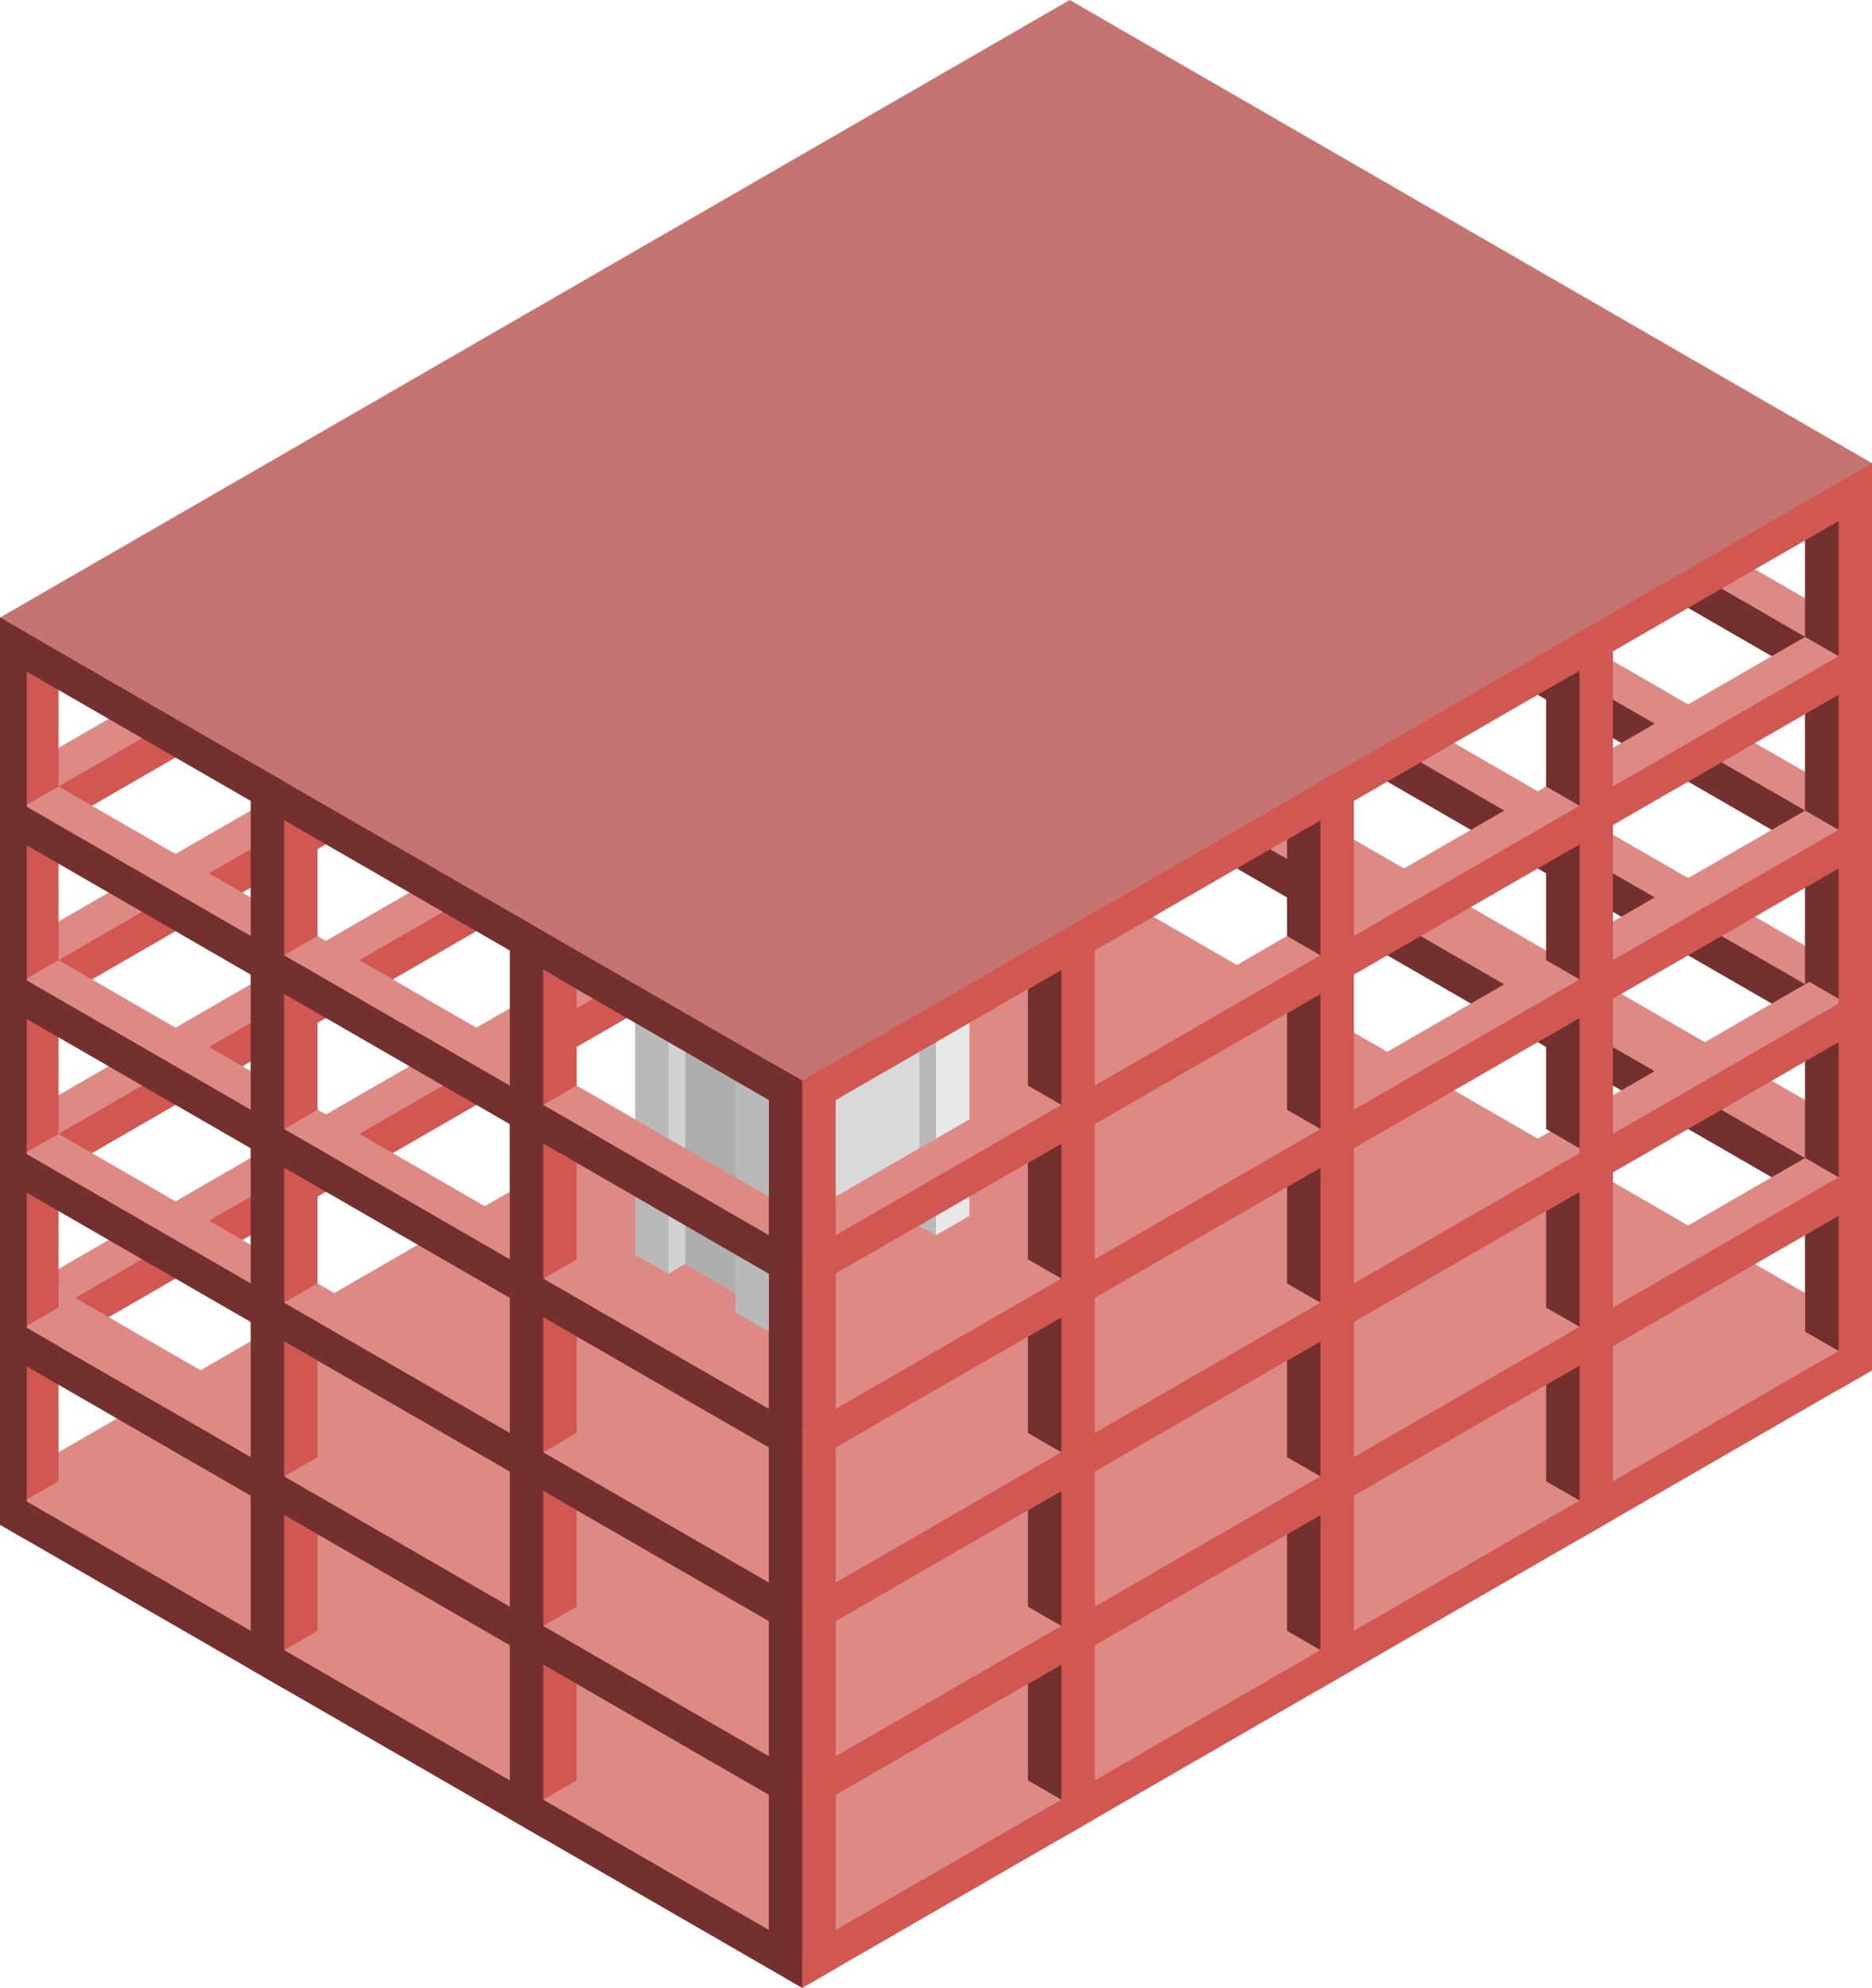 <svg id="root" xmlns="http://www.w3.org/2000/svg" viewBox="0 0 280 297.336">
  <defs>
    <style>
      .top-prim {
        fill: #dd8986;
      }

      .exterior-L-prim {
        fill: #74302f;
      }

      .exterior-R-prim {
        fill: #d15752;
      }

      .cls-1 {
        fill: #e8e8e8;
      }

      .cls-2 {
        fill: #b9b9b9;
      }

      .cls-3 {
        fill: #d1d1d1;
      }

      .cls-4 {
        fill: #aeaeae;
      }

      .cls-5 {
        fill: #d9d9d9;
      }

      .top-dark {
        fill: #c67471;
      }
    </style>
  </defs>
  <title>1Artboard 43</title>
  <g id="root-2" data-name="root">
    <path class="top-prim" d="M161.25,49.797l-155,89.489v8.66l155-89.489Z"/>
    <path class="top-prim" d="M161.25,101.758l-155,89.49v8.66l155-89.49Z"/>
    <path class="top-prim" d="M161.25,23.816l-155,89.489v8.661l155-89.49Z"/>
    <path class="top-prim" d="M161.25,75.778,6.25,165.267v8.66l155-89.489Z"/>
    <path class="exterior-L-prim" d="M83.75,178.257l-2.5,1.444-5-2.887V162.38l7.5-4.33Z"/>
    <path class="exterior-L-prim" d="M45,148.668l-2.5,1.443-5-2.886V132.791l7.5-4.33Z"/>
    <path class="exterior-L-prim" d="M45,174.649l-2.5,1.443-5-2.887V158.772l7.5-4.33Z"/>
    <path class="exterior-L-prim" d="M45,200.63l-2.5,1.443-5-2.887V184.752l7.5-4.33Z"/>
    <path class="exterior-R-prim" d="M3.75,94.541V225.889l5-2.887V91.655Z"/>
    <path class="exterior-L-prim" d="M3.75,94.541V225.889L0,223.724V92.376Z"/>
    <path class="exterior-R-prim" d="M163.75,54.127l-160,92.376v5.773l160-92.376Z"/>
    <path class="exterior-R-prim" d="M163.75,106.088l-160,92.376v5.774l160-92.376Z"/>
    <path class="exterior-R-prim" d="M163.75,28.146l-160,92.376v5.774l160-92.376Z"/>
    <path class="exterior-R-prim" d="M163.75,80.108l-160,92.376v5.773l160-92.376Z"/>
    <path class="top-prim" d="M157.5,50.518l115,66.396v8.66l-115-66.395Z"/>
    <path class="top-prim" d="M157.5,99.593l115,66.396v8.66l-115-66.395Z"/>
    <path class="top-prim" d="M157.5,24.538l115,66.395v8.66l-115-66.395Z"/>
    <path class="top-prim" d="M157.5,76.499l115,66.395v8.661l-115-66.396Z"/>
    <path class="exterior-R-prim" d="M195,155.885l2.5,1.443,5-2.886V140.008l-7.5-4.33Z"/>
    <path class="exterior-R-prim" d="M233.75,126.296l2.5,1.443,5-2.887v-14.433l-7.5-4.331Z"/>
    <path class="exterior-R-prim" d="M233.75,152.276l2.5,1.444,5-2.887V136.399l-7.5-4.33Z"/>
    <path class="exterior-R-prim" d="M233.75,178.257l2.5,1.444,5-2.887V162.38l-7.5-4.33Z"/>
    <path class="exterior-R-prim" d="M275,72.169v135.677l5-2.886V69.282Z"/>
    <path class="exterior-L-prim" d="M275,72.169V203.516l-5-2.886V69.282Z"/>
    <path class="exterior-L-prim" d="M155,54.849l120,69.282v5.773L155,60.622Z"/>
    <path class="exterior-L-prim" d="M155,106.81,275,176.092v5.774L155,112.584Z"/>
    <path class="exterior-L-prim" d="M155,28.868,275,98.15v5.773L155,34.641Z"/>
    <path class="exterior-L-prim" d="M155,80.829l120,69.282v5.774L155,86.603Z"/>
    <path class="top-prim" d="M0,222.28l160-92.376L277.5,197.743v5.773L120,294.449v2.887L0,228.054Z"/>
    <path class="cls-1" d="M95,60.622l30-17.32,20,11.547-30,17.32Z"/>
    <path class="cls-2" d="M95,187.639l20,11.547V72.169L95,60.622Z"/>
    <path class="cls-1" d="M145,54.849V181.866l-30,17.32V72.169Z"/>
    <path class="cls-3" d="M102.5,189.083l-2.5,1.443V63.509l2.5,1.443Z"/>
    <path class="top-prim" d="M110,202.073v-8.66l-7.5-4.33-7.5,4.33Z"/>
    <path class="cls-4" d="M110,69.282l-7.5-4.33V189.083l7.5,4.33Z"/>
    <path class="cls-5" d="M137.5,59.179,120,69.282V193.413l17.5-10.104Z"/>
    <path class="top-prim" d="M142.5,186.196l-5-2.887L120,193.413v5.773Z"/>
    <path class="cls-2" d="M140,57.735l-2.5,1.444v124.13l2.5,1.443Z"/>
    <path class="top-prim" d="M2.5,140.008l115,66.395v8.66L2.5,148.668Z"/>
    <path class="top-prim" d="M2.5,189.083l115,66.395v8.66L2.5,197.743Z"/>
    <path class="top-prim" d="M2.5,114.027l115,66.395v8.661L2.5,122.687Z"/>
    <path class="top-prim" d="M2.5,165.988l115,66.396v8.66L2.5,174.649Z"/>
    <path class="exterior-R-prim" d="M40,141.451l2.5,1.444,5-2.887V125.574l-7.5-4.33Z"/>
    <path class="exterior-R-prim" d="M40,167.432l2.5,1.443,5-2.886V151.555l-7.5-4.33Z"/>
    <path class="exterior-R-prim" d="M40,193.413l2.5,1.443,5-2.887V177.536L40,173.205Z"/>
    <path class="exterior-R-prim" d="M40,219.393l2.5,1.444,5-2.887V203.516l-7.5-4.33Z"/>
    <path class="exterior-R-prim" d="M40,245.374l2.5,1.444,5-2.887V229.497l-7.5-4.33Z"/>
    <path class="exterior-R-prim" d="M1.25,119.079l2.5,1.443,5-2.887V103.202l-7.5-4.33Z"/>
    <path class="exterior-R-prim" d="M1.25,145.06l2.5,1.443,5-2.887V129.182l-7.5-4.33Z"/>
    <path class="exterior-R-prim" d="M1.25,171.04l2.5,1.444,5-2.887V155.163l-7.5-4.33Z"/>
    <path class="exterior-R-prim" d="M1.25,197.021l2.5,1.443,5-2.886V181.144l-7.5-4.33Z"/>
    <path class="exterior-R-prim" d="M1.25,223.002l2.5,1.443,5-2.887V207.125l-7.5-4.33Z"/>
    <path class="top-prim" d="M277.5,116.914l-155,89.489v8.66l155-89.489Z"/>
    <path class="top-prim" d="M277.5,168.875l-155,89.49v8.66l155-89.49Z"/>
    <path class="exterior-R-prim" d="M78.75,163.823l2.5,1.444,5-2.887V147.946l-7.5-4.33Z"/>
    <path class="exterior-R-prim" d="M78.75,189.804l2.5,1.444,5-2.887V173.927l-7.5-4.33Z"/>
    <path class="exterior-R-prim" d="M78.75,215.785l2.5,1.443,5-2.886V199.908l-7.5-4.33Z"/>
    <path class="exterior-R-prim" d="M78.75,241.766l2.5,1.443,5-2.887V225.889l-7.5-4.331Z"/>
    <path class="exterior-R-prim" d="M78.75,267.747l2.5,1.443,5-2.887V251.869l-7.5-4.33Z"/>
    <path class="top-prim" d="M277.5,90.933l-155,89.489v8.661l155-89.49Z"/>
    <path class="top-prim" d="M277.5,142.895l-155,89.489v8.66l155-89.489Z"/>
    <path id="anchor_0_161.639_280.27" class="top-dark" d="M0,95.263V92.376L160,0,280,69.282v2.887L120,164.545Z"/>
    <path class="exterior-L-prim" d="M277.5,96.706,275,98.15l-5-2.887V80.829l7.5-4.33Z"/>
    <path class="exterior-L-prim" d="M277.5,122.687l-2.5,1.444-5-2.887V106.81l7.5-4.33Z"/>
    <path class="exterior-L-prim" d="M277.5,147.946,275,149.39l-5-2.887V132.069l7.5-4.33Z"/>
    <path class="exterior-L-prim" d="M277.5,174.649l-2.5,1.443-5-2.887V158.772l7.5-4.33Z"/>
    <path class="exterior-L-prim" d="M277.5,200.63l-2.5,1.443-5-2.887V184.752l7.5-4.33Z"/>
    <path class="exterior-L-prim" d="M200,141.451l-2.5,1.443-5-2.886V125.574l7.5-4.33Z"/>
    <path class="exterior-L-prim" d="M200,167.432l-2.5,1.443-5-2.886V151.555l7.5-4.33Z"/>
    <path class="exterior-L-prim" d="M200,193.413l-2.5,1.443-5-2.887V177.536l7.5-4.331Z"/>
    <path class="exterior-L-prim" d="M200,219.393l-2.5,1.444-5-2.887V203.516l7.5-4.33Z"/>
    <path class="exterior-L-prim" d="M200,245.374l-2.5,1.444-5-2.887V229.497l7.5-4.33Z"/>
    <path class="exterior-L-prim" d="M238.75,119.079l-2.5,1.443-5-2.887V103.202l7.5-4.33Z"/>
    <path class="exterior-L-prim" d="M238.75,145.06l-2.5,1.443-5-2.887V129.183l7.5-4.331Z"/>
    <path class="exterior-L-prim" d="M238.75,170.319l-2.5,1.443-5-2.887V154.442l7.5-4.331Z"/>
    <path class="exterior-L-prim" d="M238.75,197.021l-2.5,1.443-5-2.886V181.144l7.5-4.33Z"/>
    <path class="exterior-L-prim" d="M238.75,223.002l-2.5,1.443-5-2.886V207.125l7.5-4.33Z"/>
    <path class="exterior-L-prim" d="M161.25,163.823l-2.5,1.444-5-2.887V147.946l7.5-4.33Z"/>
    <path class="exterior-L-prim" d="M161.25,189.804l-2.5,1.444-5-2.887V173.927l7.5-4.33Z"/>
    <path class="exterior-L-prim" d="M161.25,215.785l-2.5,1.443-5-2.886V199.908l7.5-4.33Z"/>
    <path class="exterior-L-prim" d="M161.25,241.766l-2.5,1.443-5-2.887V225.889l7.5-4.331Z"/>
    <path class="exterior-L-prim" d="M161.25,267.747l-2.5,1.443-5-2.887V251.869l7.5-4.33Z"/>
    <path class="exterior-L-prim" d="M4,94.686V230.363l-4-2.309V92.376Z"/>
    <path class="exterior-L-prim" d="M42.5,116.914v135.677l-5-2.887V114.027Z"/>
    <path class="exterior-L-prim" d="M81.25,139.286V274.963l-5-2.886V136.399Z"/>
    <path class="exterior-R-prim" d="M120,161.658l-2.5-1.443V295.892l2.5,1.444,5-2.887V158.772Z"/>
    <path class="exterior-R-prim" d="M197.5,116.914v135.677l5-2.887V114.027Z"/>
    <path class="exterior-R-prim" d="M275,72.169v135.677l5-2.886V69.282Z"/>
    <path class="exterior-R-prim" d="M158.75,139.286V274.963l5-2.886V136.399Z"/>
    <path class="exterior-R-prim" d="M236.25,94.541V230.219l5-2.887V91.655Z"/>
    <path class="exterior-L-prim" d="M120,161.658V293.006l-5-2.887V158.772Z"/>
    <path class="exterior-L-prim" d="M0,92.376l120,69.282v5.774L0,98.15Z"/>
    <path class="exterior-L-prim" d="M0,144.338,120,213.62v5.773L0,150.111Z"/>
    <path class="exterior-L-prim" d="M0,196.299l120,69.282v5.774L0,202.073Z"/>
    <path class="exterior-L-prim" d="M0,118.357,120,187.639v5.774L0,124.131Z"/>
    <path class="exterior-L-prim" d="M0,222.28l120,69.282v5.774L0,228.054Z"/>
    <path class="exterior-L-prim" d="M0,170.319l120,69.282v5.773L0,176.092Z"/>
    <path class="exterior-R-prim" d="M280,69.282,120,161.658v5.774L280,75.056Z"/>
    <path class="exterior-R-prim" d="M280,121.244,120,213.62v5.773L280,127.017Z"/>
    <path class="exterior-R-prim" d="M280,173.205l-160,92.376v5.774l160-92.376Z"/>
    <path class="exterior-R-prim" d="M280,95.263,120,187.639v5.774l160-92.376Z"/>
    <path class="exterior-R-prim" d="M280,199.186,120,291.562v5.774L280,204.96Z"/>
    <path class="exterior-R-prim" d="M280,147.225,120,239.601v5.773l160-92.376Z"/>
  </g>
</svg>
